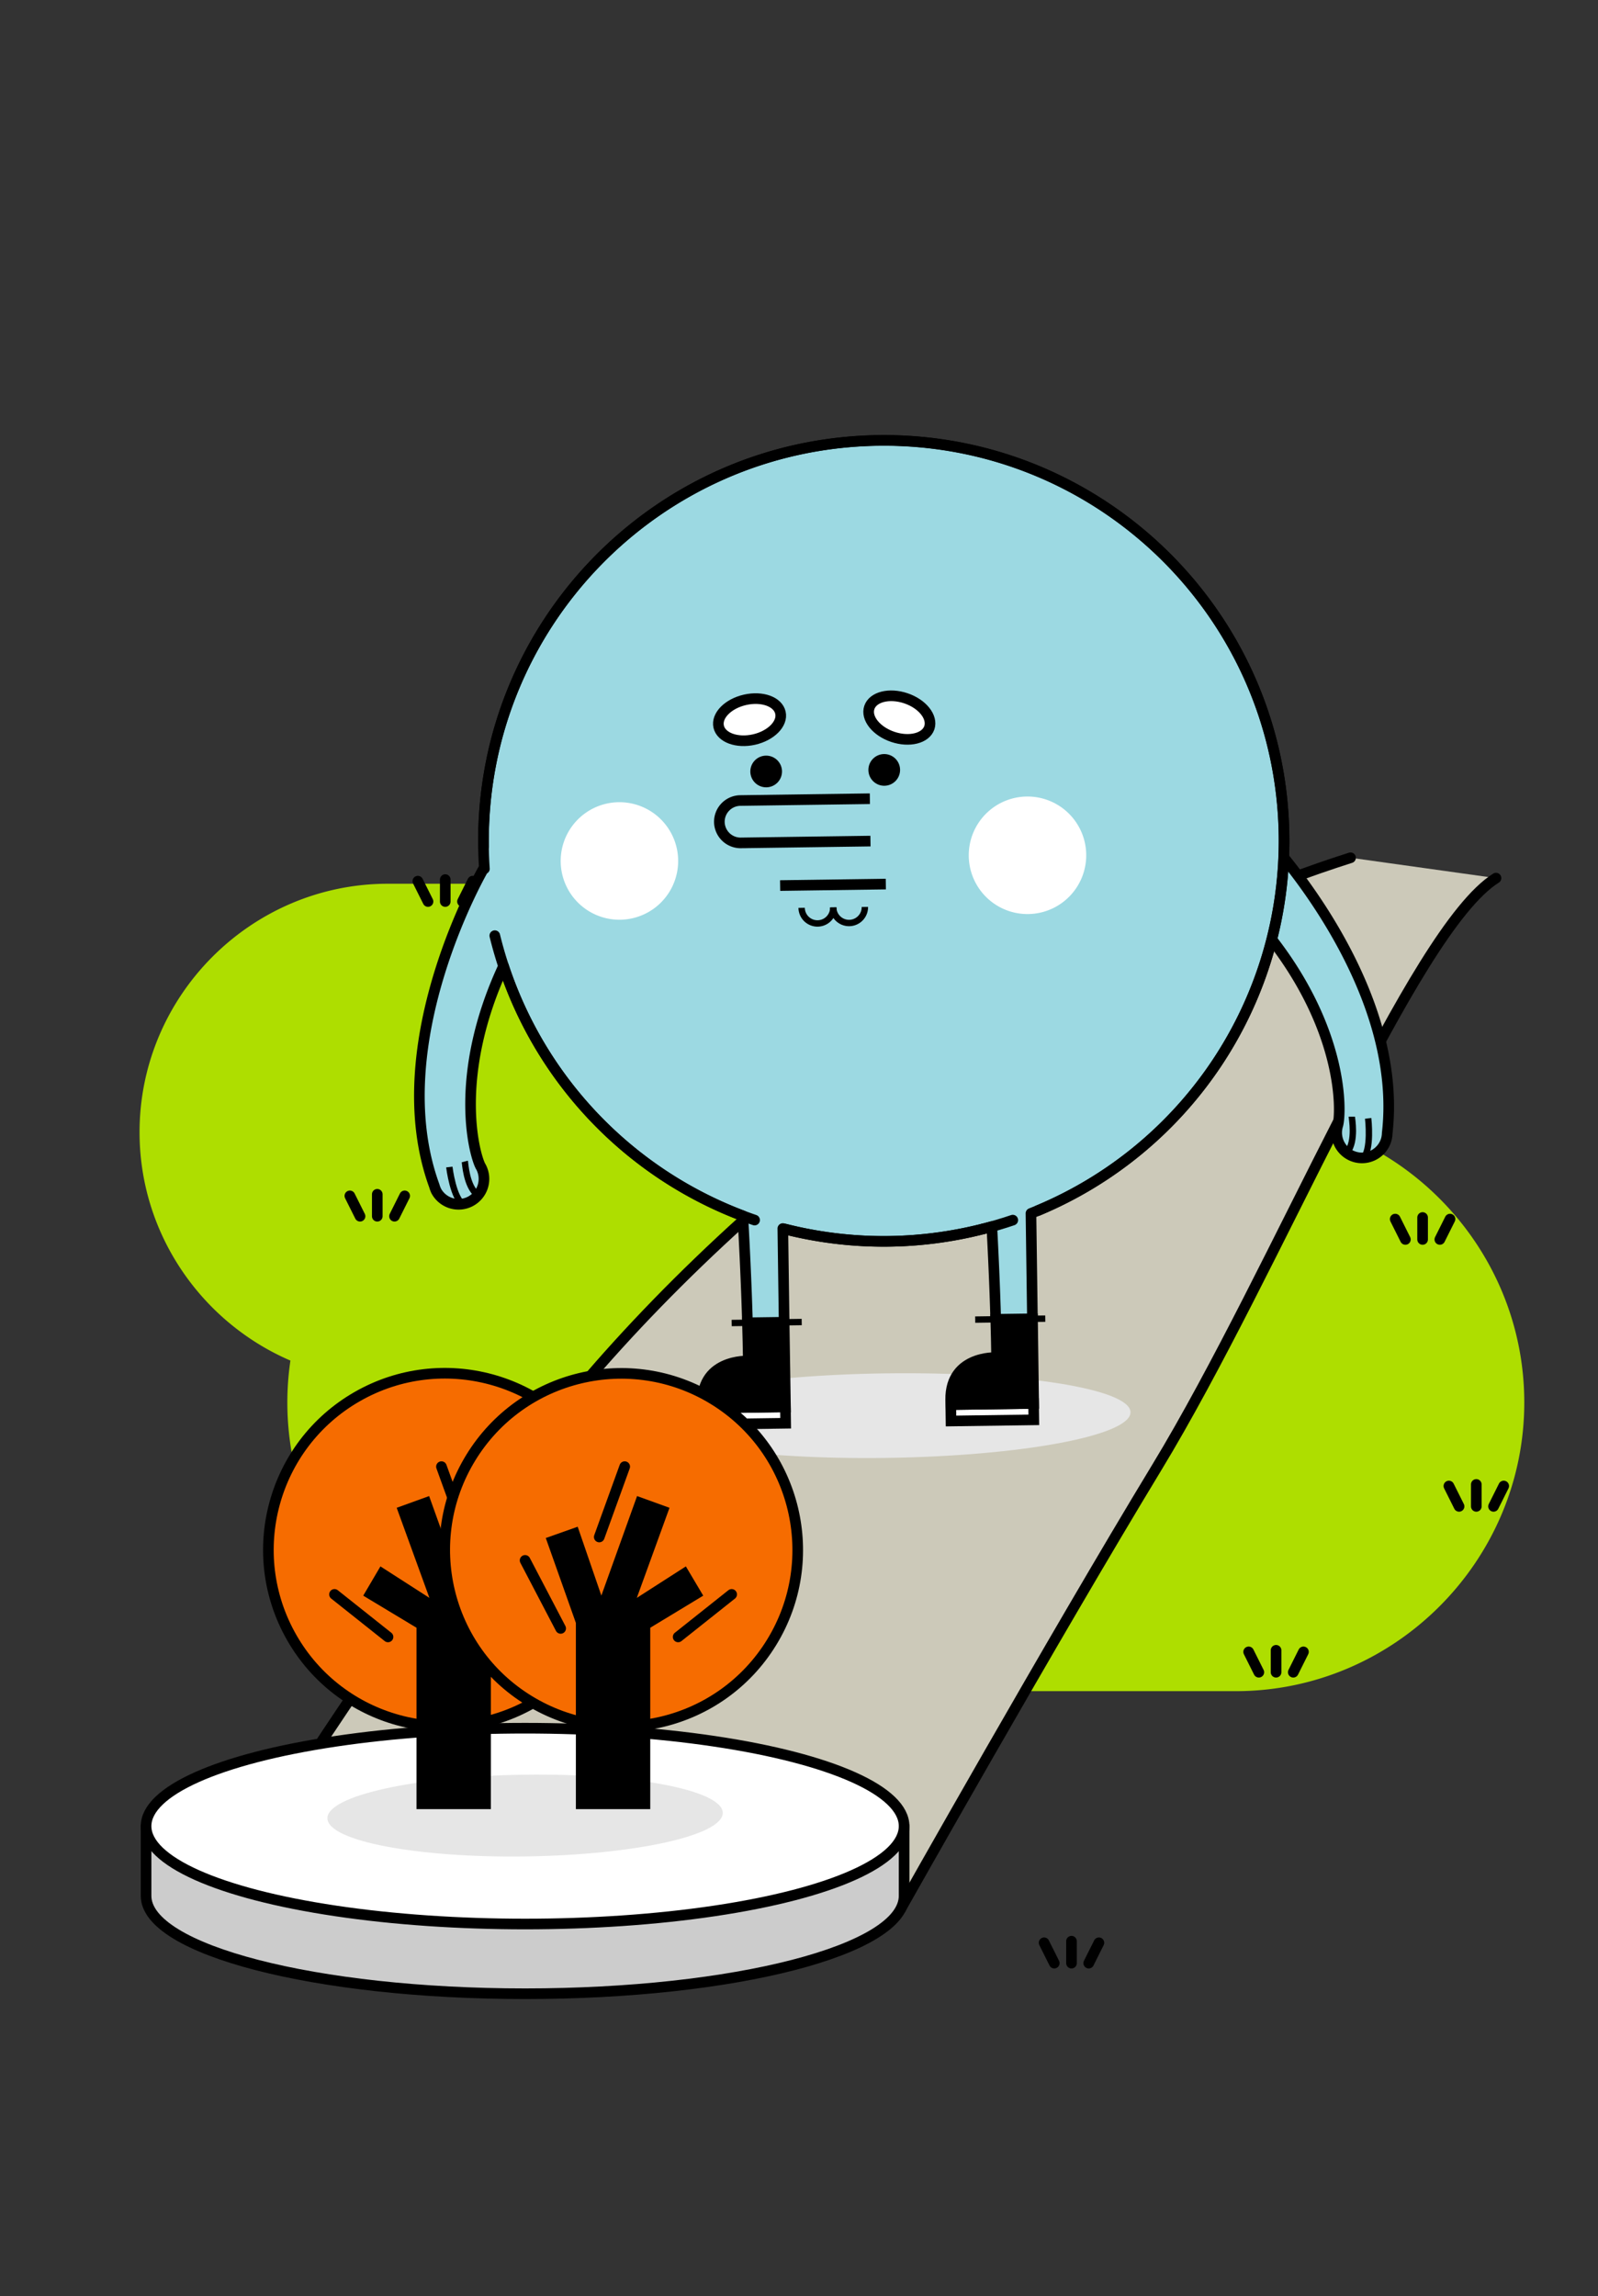 <svg xmlns="http://www.w3.org/2000/svg" viewBox="0 0 752 1080"><rect x="0" y="0" width="752" height="1080" fill="#333333" stroke="none"/><defs><style>.a{isolation:isolate;}.b{fill:#aede00;}.c,.h,.l,.m{fill:none;}.c,.d,.e,.f,.g,.h,.j,.k,.l,.m,.p,.q{stroke:#000;}.c,.d,.e,.f,.g,.m,.p,.q{stroke-linecap:round;}.c,.d,.e,.f,.g,.p,.q{stroke-linejoin:round;}.c,.d,.e,.f,.g,.j,.k,.l,.m,.p,.q{stroke-width:5px;}.d{fill:#ccc9b9;}.e{fill:#ccc;}.f,.j,.n{fill:#fff;}.g{fill:#9cd9e2;}.h,.j,.k,.l,.m{stroke-miterlimit:10;}.h{stroke-width:3px;}.i,.o{fill:#e6e6e6;}.i{mix-blend-mode:multiply;}.p{fill:#f66c00;}.q{fill:#ff0;}</style></defs><title>q4-base</title><g class="a"><path class="b" d="M581.53,523.82H566.34c-4.49-60.25-55.19-108.17-116.54-108.17H182.53c-64.27,0-116.86,52.59-116.86,116.86h0c0,48,29.33,89.48,71,107.41a134.71,134.71,0,0,0-1.45,19.69h0c0,74.68,61.11,135.79,135.79,135.79H581.53c74.68,0,135.78-61.11,135.78-135.79h0C717.31,584.93,656.21,523.82,581.53,523.82Z"/><line class="c" x1="681.83" y1="698.91" x2="686.62" y2="708.49"/><line class="c" x1="707.63" y1="698.91" x2="702.84" y2="708.49"/><line class="c" x1="694.73" y1="708.49" x2="694.73" y2="698.17"/><path class="d" d="M635.55,403.43c-156,49.65-298.12,166.84-377.14,267.29C177.54,773.53,126.17,858.49,126.17,858.49L423.75,898S495,771.54,544.38,690.17C600.5,597.74,664.49,437.86,704,413"/><line class="c" x1="196.63" y1="414.43" x2="201.42" y2="424.01"/><line class="c" x1="222.43" y1="414.43" x2="217.64" y2="424.01"/><line class="c" x1="209.53" y1="424.01" x2="209.53" y2="413.69"/><line class="c" x1="656.57" y1="573.37" x2="661.36" y2="582.95"/><line class="c" x1="682.36" y1="573.37" x2="677.57" y2="582.95"/><line class="c" x1="669.46" y1="582.95" x2="669.46" y2="572.63"/><line class="c" x1="164.64" y1="562.45" x2="169.43" y2="572.03"/><line class="c" x1="190.44" y1="562.45" x2="185.65" y2="572.03"/><line class="c" x1="177.54" y1="572.03" x2="177.54" y2="561.71"/><line class="c" x1="587.6" y1="776.92" x2="592.39" y2="786.5"/><line class="c" x1="613.39" y1="776.92" x2="608.6" y2="786.5"/><line class="c" x1="600.5" y1="786.5" x2="600.5" y2="776.18"/><line class="c" x1="491.34" y1="913.74" x2="496.13" y2="923.32"/><line class="c" x1="517.13" y1="913.74" x2="512.34" y2="923.32"/><line class="c" x1="504.23" y1="923.32" x2="504.23" y2="913"/><line class="c" x1="184.39" y1="685.38" x2="189.18" y2="694.96"/><line class="c" x1="210.18" y1="685.38" x2="205.39" y2="694.96"/><line class="c" x1="197.29" y1="694.96" x2="197.29" y2="684.64"/><path class="e" d="M372.32,858.87c-32.2-8.2-76.42-13.27-125.22-13.27s-93,5.07-125.22,13.27H68.74v32.79c0,25.43,79.85,46.05,178.36,46.05s178.36-20.62,178.36-46.05V858.87Z"/><ellipse class="f" cx="247.1" cy="858.87" rx="178.36" ry="46.05"/><path class="g" d="M603.61,402.65C621,423.88,659.2,477.63,652.8,533a11.26,11.26,0,0,1-.27,2.26s0,0,0,.07h0a11.9,11.9,0,0,1-23.21,0,11.71,11.71,0,0,1,.1-5.62h0l0-.06c.06-.21.13-.43.2-.64,1.59-6.38,2.73-44.49-32.5-88.89"/><path class="h" d="M636.14,525.19c0,.73,2.06,11.41-2.1,16.67"/><path class="h" d="M643.84,526s1.8,15.4-2.63,19"/><path class="i" d="M532,664.2c.15,11-51.28,20.61-114.87,21.49s-115.27-7.29-115.42-18.28S353,646.81,416.6,645.93,531.86,653.22,532,664.2Z"/><rect class="j" x="447.49" y="660.32" width="38.96" height="7.73" transform="translate(-9.24 6.6) rotate(-0.8)"/><line class="h" x1="458.92" y1="620.65" x2="491.89" y2="620.19"/><path class="k" d="M468.6,620.51c.17,6,.3,12,.39,18,0,0-23.4-1.23-21.51,22.12l38.95-.54-.55-39.78Z"/><rect class="j" x="330.68" y="661.95" width="38.96" height="7.73" transform="translate(-9.24 4.94) rotate(-0.8)"/><line class="h" x1="344.31" y1="622.25" x2="377.28" y2="621.79"/><path class="k" d="M351.75,622.14c.17,6,.31,12,.39,18,0,0-23.4-1.24-21.51,22.12l39-.55L369,621.9Z"/><path class="g" d="M604.23,392.88c-1.45-104-86.94-187.16-191-185.71s-187.16,87-185.71,191q.08,5.25.44,10.43l-.29-.22s-47.89,82-23.28,149.37a12.08,12.08,0,0,0,.79,2.13l0,.06h0A11.9,11.9,0,1,0,226.42,549h0l0,0-.34-.59c-3-5.83-13-42.62,10.88-94A188.89,188.89,0,0,0,349.55,571.83c.71,12.42,1.64,30.9,2.2,50.31L369,621.9l-.61-44.08a189.41,189.41,0,0,0,98.35-.93c.64,11.92,1.36,27.44,1.83,43.62l17.28-.24-.69-49.58A188.42,188.42,0,0,0,604.23,392.88Z"/><path class="j" d="M367.26,335.2c1.17,5.16-4.4,10.81-12.42,12.63s-15.48-.91-16.64-6.07,4.39-10.81,12.42-12.62S366.1,330,367.26,335.2Z"/><path class="j" d="M437.34,342.25c-1.69,5-9.38,6.95-17.18,4.33s-12.75-8.82-11.06-13.83,9.38-6.95,17.18-4.33S439,337.24,437.34,342.25Z"/><path class="l" d="M409.63,395.59l-61,.85a10,10,0,0,1-10.11-9.83h0a10,10,0,0,1,9.83-10.1l61-.85"/><path d="M368,362.75a7.45,7.45,0,1,1-7.56-7.35A7.46,7.46,0,0,1,368,362.75Z"/><path d="M423.56,362a7.45,7.45,0,1,1-7.55-7.34A7.45,7.45,0,0,1,423.56,362Z"/><path class="h" d="M392.14,426.77a7.45,7.45,0,0,1-14.9.21"/><path class="h" d="M407,426.56a7.45,7.45,0,1,1-14.9.21"/><line class="l" x1="367.12" y1="416.5" x2="416.86" y2="415.81"/><path class="h" d="M218.74,546.27c.18.7.66,11.57,5.93,15.72"/><path class="h" d="M211.45,548.89s1.84,15.39,7,17.87"/><path class="m" d="M355.1,573.83A188.74,188.74,0,0,1,232.85,440.07"/><path class="m" d="M462.62,578a189.72,189.72,0,0,1-93.25.06"/><path class="m" d="M476.6,573.86q-6.89,2.34-14,4.15"/><path class="m" d="M227.56,398.13c-1.45-104,81.7-189.51,185.71-191s189.51,81.7,191,185.71A188.41,188.41,0,0,1,488.46,569.37"/><path class="n" d="M511.16,401.88a27.64,27.64,0,1,1-28-27.25A27.64,27.64,0,0,1,511.16,401.88Z"/><path class="n" d="M319.13,404.56a27.64,27.64,0,1,1-28-27.26A27.65,27.65,0,0,1,319.13,404.56Z"/><path class="o" d="M340.13,852.61c.14,10.62-41.39,19.8-92.76,20.52s-93.15-7.31-93.3-17.92,41.38-19.8,92.76-20.52S340,842,340.13,852.61Z"/><circle class="p" cx="209.36" cy="728.94" r="83.05" transform="translate(-334.67 200.53) rotate(-29.81)"/><polygon points="170.93 750.48 179.03 736.72 202.08 751.53 186.68 709.16 201.94 703.64 218.74 750.45 229.88 718.06 245.02 723.37 231 763.3 231 850.89 196 850.89 196 765.57 170.93 750.48"/><line class="q" x1="254.62" y1="733.89" x2="237.88" y2="765.89"/><line class="p" x1="207.74" y1="689.8" x2="219.72" y2="722.89"/><line class="p" x1="182.59" y1="769.89" x2="157.41" y2="749.89"/><circle class="p" cx="292.36" cy="728.94" r="83.05" transform="translate(-481.87 597) rotate(-58.47)"/><polygon points="330.93 750.48 322.76 736.72 299.67 751.53 315.06 709.16 299.8 703.64 282.99 750.45 271.85 718.06 256.84 723.37 271 763.3 271 850.89 306 850.89 306 765.57 330.93 750.48"/><line class="q" x1="247.1" y1="733.89" x2="263.84" y2="765.89"/><line class="p" x1="293.98" y1="689.8" x2="282" y2="722.89"/><line class="p" x1="319.13" y1="769.89" x2="344.31" y2="749.89"/></g></svg>